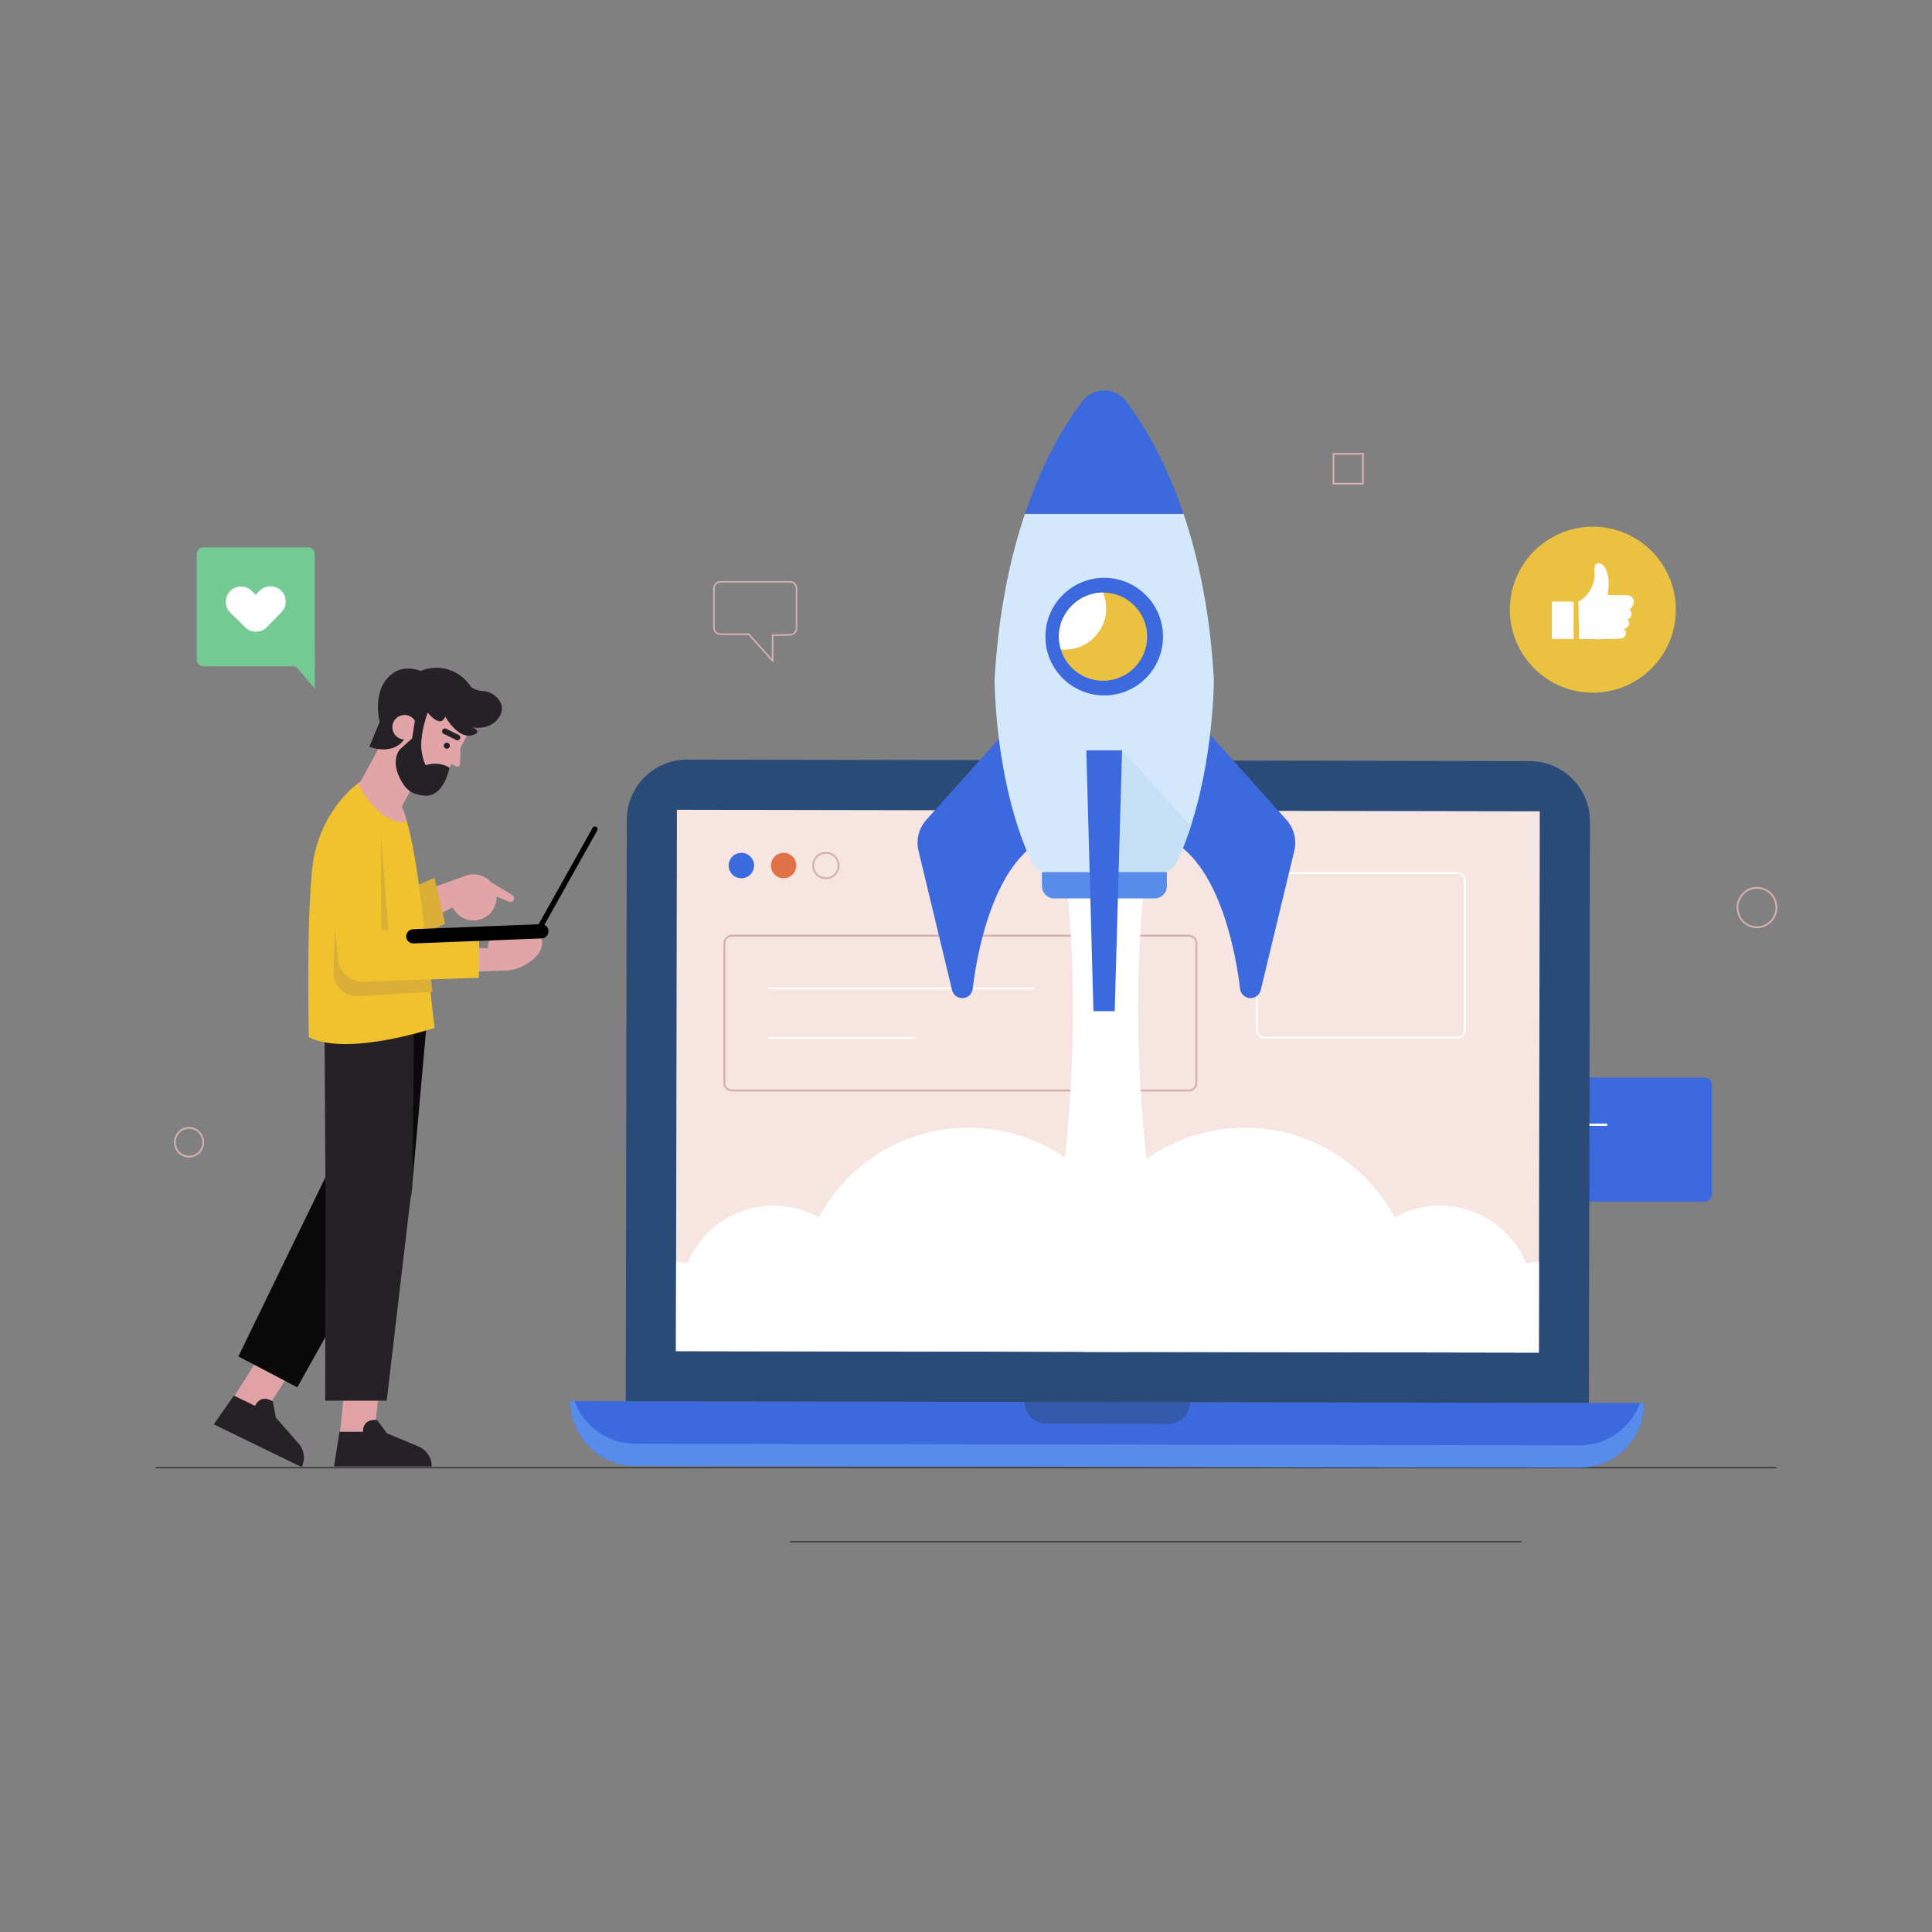 <?xml version="1.0" encoding="utf-8"?>
<!-- Generator: Adobe Illustrator 27.3.1, SVG Export Plug-In . SVG Version: 6.00 Build 0)  -->
<svg version="1.1" id="OBJECTS" xmlns="http://www.w3.org/2000/svg" xmlns:xlink="http://www.w3.org/1999/xlink" x="0px" y="0px"
	 viewBox="0 0 500 500" style="enable-background:new 0 0 500 500;" xml:space="preserve">
<rect x="0" y="0" width="500" height="500" fill="#808080" stroke="none"/>
<style type="text/css">
	.st0{fill:#E0A2A5;}
	.st1{fill:#262127;}
	.st2{fill:#090909;}
	.st3{fill:#E1A4A7;}
	.st4{fill:#202020;}
	.st5{fill:#DBAF37;}
	.st6{fill:#EFC22E;}
	.st7{fill:none;stroke:#D3AFAF;stroke-width:0.423;stroke-miterlimit:10;}
	.st8{fill:none;stroke:#D3AFAF;stroke-width:0.468;stroke-miterlimit:10;}
	.st9{fill:#73CB93;}
	.st10{fill:#FFFFFF;}
	.st11{fill:#EAC140;}
	.st12{fill:#FDFDFD;}
	.st13{fill:#3C6ADE;}
	.st14{fill:none;stroke:#FFFFFF;stroke-width:0.613;stroke-miterlimit:10;}
	.st15{fill:none;stroke:#29262B;stroke-width:0.269;stroke-miterlimit:10;}
	.st16{fill:#578CEA;}
	.st17{fill:#3259AA;}
	.st18{fill:#2A4A78;}
	.st19{clip-path:url(#XMLID_00000173152426396029956420000018138740775143381691_);}
	.st20{fill:none;stroke:#D5B2B2;stroke-width:0.498;stroke-miterlimit:10;}
	.st21{fill:none;stroke:#FFFFFF;stroke-width:0.476;stroke-miterlimit:10;}
	.st22{fill:#3C6BE0;}
	.st23{fill:#DF7246;}
	.st24{clip-path:url(#XMLID_00000101067435305897950430000012855985383870821043_);fill:#C5DFF5;}
</style>
<g>
	<g>
		<g>
			<g>
				<g>
					<polygon class="st0" points="67.96,366.41 59.9,362.49 69.78,346.89 77.84,350.81 					"/>
					<g>
						<g>
							<defs>
								<path id="XMLID_153_" d="M60.53,361.18l10.22,4.97l6.77,7.7c1.27,1.69,1.48,3.95,0.56,5.84l0,0l-22.75-11.07L60.53,361.18z"
									/>
							</defs>
							<use xlink:href="#XMLID_153_"  style="overflow:visible;fill:#262127;"/>
							<clipPath id="XMLID_00000067197280540629476600000002694468949551517111_">
								<use xlink:href="#XMLID_153_"  style="overflow:visible;"/>
							</clipPath>
						</g>
						<path class="st1" d="M71.4,366.94l-0.78-4.23c0,0-3.28-2.41-4.87,1.66L71.4,366.94z"/>
					</g>
				</g>
				<polygon class="st2" points="110.9,259.58 106.77,305.67 76.94,359.04 61.69,351.04 89.12,294.59 100.21,259.32 				"/>
			</g>
			<g>
				<g>
					<polygon class="st0" points="96.83,372 87.87,372 89.13,359.51 98.09,359.51 					"/>
					<g>
						<g>
							<defs>
								<path id="XMLID_152_" d="M87.87,370.55h11.36l9.45,3.96c1.88,0.96,3.06,2.9,3.06,5.01l0,0H86.44L87.87,370.55z"/>
							</defs>
							<use xlink:href="#XMLID_152_"  style="overflow:visible;fill:#262127;"/>
							<clipPath id="XMLID_00000015348452137680037090000004867013162562912185_">
								<use xlink:href="#XMLID_152_"  style="overflow:visible;"/>
							</clipPath>
						</g>
						<path class="st1" d="M100.16,370.97l-2.56-3.46c0,0-4-0.73-3.65,3.62L100.16,370.97z"/>
					</g>
				</g>
				<path class="st1" d="M107.17,262.07l-0.4,43.59c-0.02,1.6-0.21,3.2-0.57,4.76l-6.12,52.07H84.16l0.07-55.3l-0.33-53.12
					L107.17,262.07z"/>
			</g>
		</g>
		<g>
			<path class="st1" d="M108.45,173.81c0,0,5.95-3.15,11.55,1.74c3.96,3.45,3.23,8.25,2.91,10.36c-0.13,0.81-0.46,1.57-0.96,2.22
				l-5.21,6.29l-0.63-14.47l-6.62-2.94L108.45,173.81z"/>
			<path class="st3" d="M95.45,211.42L95.45,211.42c-3.03-1.65-4.15-5.44-2.51-8.47l8.09-14.9l10.97,5.96l-8.1,14.9
				C102.27,211.95,98.48,213.07,95.45,211.42z"/>
			<g>
				<path class="st3" d="M107.14,202.65L107.14,202.65c-4.13-2.25-5.61-7.51-3.3-11.76l7.56-13.91l7.31,3.02
					c2.57,1.4,3.54,7.81,2.11,10.45l-5.19,9.56C113.94,203.1,110.14,204.28,107.14,202.65z"/>
				<path class="st3" d="M119.17,193.17l-0.09,4.45c0.06,0.58-0.55,1-1.07,0.72l-3.36-1.83L119.17,193.17z"/>
			</g>
			<path class="st1" d="M120.7,181.46c-4.43-5.05-6.88-6.63-6.88-6.63c-1.3-1.45-2.36-0.67-4.2-0.86c0,0-4.27-2.32-7.9,0.24
				c-5.74,4.05-3.46,12.6-3.46,12.6l-2.7,6.51c7.09,2.23,9.13-2.21,9.13-2.21l4.05-4.56l2.08-4.21l2.93-2.36l3.19,1
				C116.94,180.97,125.13,186.51,120.7,181.46z"/>
			<path class="st3" d="M107.5,189.7c-0.82,1.54-2.74,2.13-4.29,1.3c-1.54-0.82-2.13-2.74-1.3-4.29c0.82-1.54,2.74-2.13,4.29-1.3
				C107.74,186.24,108.33,188.16,107.5,189.7z"/>
			<g>
				<path class="st1" d="M116.33,198.69c-2.81-1.83-6.16-0.66-6.16-0.66c-1.14-2.25-1.33-5.38-1.06-6.82
					c0.03-0.15,0.23-3.8,2.29-8.64l-3.12-1.7l-1.62,10.21l-3.18,2.88c-1.11,1.33-1.27,3.4-0.87,5.08c0.36,1.53,1.07,2.9,1.87,4.07
					c1.35,1.97,2.95,2.56,5.33,2.8C114.88,206.45,116.33,198.69,116.33,198.69z"/>
			</g>
			<g>
				<path class="st4" d="M116.32,193.35c-0.2,0.38-0.68,0.52-1.05,0.31c-0.38-0.2-0.52-0.68-0.31-1.05c0.2-0.38,0.68-0.52,1.05-0.31
					C116.38,192.5,116.52,192.97,116.32,193.35z"/>
				<path class="st1" d="M114.69,189.84c0.04,0.03,0.08,0.06,0.13,0.08l3.27,1.6c0.37,0.18,0.81,0.03,0.98-0.34
					c0.18-0.37,0.03-0.8-0.34-0.98l-3.27-1.6c-0.37-0.18-0.81-0.03-0.98,0.34C114.32,189.26,114.42,189.63,114.69,189.84z"/>
			</g>
			<path class="st1" d="M108.85,181.98c0,0,3.09,4.95,5.19,4.67c0,0,0.78-0.05,1.18-1.21c0,0,3.85,7,8.05,4.37
				c0,0,1.04-0.67-1.08-1.59c0,0,4.46,1.04,6.91-2.5c2.45-3.54-1.32-6.42-3.17-6.75c-1.85-0.33-1.79,0.16-4.6-1.44
				c-2.81-1.6-7.2-8.01-12.38-2.2L108.85,181.98z"/>
		</g>
		<g>
			<g>
				<g>
					<g>
						<path class="st3" d="M118.31,228.04c-2.32,2.34-2.3,6.12,0.04,8.44c2.34,2.32,6.12,2.3,8.44-0.04
							c2.32-2.34,2.3-6.12-0.04-8.44C124.41,225.69,120.63,225.7,118.31,228.04z"/>
						<path class="st3" d="M126.97,228.24l5.53,3.34c0.49,0.25,0.69,0.86,0.46,1.34l0,0c-0.2,0.42-0.68,0.61-1.12,0.45l-6.5-2.51
							L126.97,228.24z"/>
					</g>
					<polygon class="st3" points="120.17,226.78 110.22,230.32 110.81,238.14 121.12,232.76 					"/>
				</g>
				<polygon class="st5" points="112.44,227.2 115.19,239.05 96.93,247.23 93.76,235.2 				"/>
			</g>
			<g>
				<g>
					<g>
						<g>
							<path class="st6" d="M105.65,213.75c0,0-1.72-5.85-3.4-7.31c-1.2-1.04-5.46-3.55-7.68-4.12c-0.66-0.17-1.35-0.02-1.89,0.39
								c-2.39,1.82-8.89,7.62-11.27,18.3c-2.29,10.29-1.49,47.4-1.49,47.4c10.04,5.15,32.56-2.4,32.56-2.4
								C110.22,248.4,109.55,230.04,105.65,213.75z"/>
						</g>
					</g>
				</g>
				<path class="st3" d="M92.68,202.71c0,0,4.52,9.93,11.68,10.1c0.49,0.01,0.86-0.44,0.75-0.91c-0.36-1.44-1.32-4.41-3.6-6.92
					C98.36,201.52,95.51,200.19,92.68,202.71z"/>
			</g>
			<g>
				<g>
					<g>
						<polygon class="st3" points="119.18,245.17 128.83,245.52 131.12,251.13 118.21,251.63 						"/>
						<path class="st3" d="M140.14,245.17c-0.72,3.08-5.9,6.05-9.02,5.96c-3.12-0.09-5.09-2.5-4.94-5.66
							c0.15-3.16,2.81-5.65,5.93-5.55S141.27,240.32,140.14,245.17z"/>
					</g>
					<g>
						<path class="st5" d="M111.55,253.47l-24.9-13.56l-0.36,12.05c0.14,3.3,2.88,5.89,6.18,5.86l19.45-1.16L111.55,253.47z"/>
						<g>
							<g>
								<g>
									<g>
										<path class="st6" d="M100.2,214.76l0.01,2.53l0.1,24.37l23.72,1.13l-0.1,10.27l-30.32,1.02
											c-1.32-0.11-2.57-0.58-3.62-1.32c-1.43-1.02-2.3-2.65-2.47-4.4l-2.81-27.74L100.2,214.76z"/>
									</g>
								</g>
							</g>
						</g>
						<polygon class="st5" points="98.6,216.27 100.48,240.65 98.69,240.64 						"/>
						<polygon class="st5" points="98.6,216.27 100.48,240.65 98.69,240.64 						"/>
					</g>
				</g>
				<g>
					<path d="M140.18,242.86l-33.14,1.3c-1.02,0.04-1.87-0.75-1.91-1.77l0,0c-0.04-1.02,0.75-1.87,1.77-1.91l33.14-1.3
						c1.02-0.04,1.87,0.75,1.91,1.77l0,0C141.99,241.96,141.2,242.82,140.18,242.86z"/>
					<path d="M139.58,241.19c0.19-0.04,0.36-0.16,0.46-0.34l14.53-25.93c0.19-0.33,0.07-0.75-0.26-0.94
						c-0.33-0.19-0.75-0.07-0.94,0.26l-14.53,25.93c-0.19,0.33-0.07,0.75,0.26,0.94C139.25,241.21,139.42,241.23,139.58,241.19z"/>
				</g>
			</g>
		</g>
	</g>
	<g>
		<path class="st7" d="M204.47,150.58h-18.04c-0.92,0-1.67,0.76-1.67,1.7v10.15c0,0.94,0.75,1.7,1.67,1.7h7.35l6.18,6.9v-6.64
			l4.54-0.09c0.91-0.02,1.64-0.77,1.64-1.7v-10.31C206.14,151.34,205.39,150.58,204.47,150.58z"/>
		<path class="st8" d="M459.74,234.87c0,2.82-2.26,5.11-5.04,5.11c-2.78,0-5.04-2.29-5.04-5.11c0-2.82,2.26-5.11,5.04-5.11
			C457.48,229.76,459.74,232.05,459.74,234.87z"/>
		<path class="st8" d="M52.6,295.62c0,2.06-1.64,3.72-3.67,3.72c-2.03,0-3.67-1.67-3.67-3.72c0-2.06,1.64-3.73,3.67-3.73
			C50.95,291.89,52.6,293.56,52.6,295.62z"/>
		<rect x="345.1" y="117.44" class="st8" width="7.63" height="7.73"/>
	</g>
	<g>
		<g>
			<g>
				<path class="st9" d="M52.64,172.44h28.81v-29.06c0-0.94-0.77-1.71-1.71-1.71h-27.1c-0.94,0-1.71,0.77-1.71,1.71v27.35
					C50.93,171.67,51.69,172.44,52.64,172.44z"/>
				<polygon class="st9" points="81.45,167.48 81.45,178.2 72.33,167.48 				"/>
			</g>
		</g>
		<path class="st10" d="M72.76,152.86c-1.56-1.53-4.05-1.5-5.58,0.06l-1,1.03l-1.03-1.02c-1.55-1.53-4.05-1.51-5.58,0.04
			c-1.53,1.55-1.51,4.05,0.04,5.58l3.84,3.78c0.01,0.01,0.01,0.02,0.02,0.03c0.61,0.6,1.37,0.96,2.16,1.08
			c1.21,0.19,2.5-0.19,3.42-1.14l3.77-3.85C74.34,156.88,74.32,154.38,72.76,152.86z"/>
	</g>
	<g>
		<g>
			<circle class="st11" cx="412.23" cy="157.79" r="21.48"/>
		</g>
		<g>
			<g>
				<g>
					<path class="st12" d="M408.6,165.38c3.72,0.06,7.49,0.11,10.91-0.12c1.08-0.07,2.02-1.8,0.7-2.34
						c0.55-0.28,1.11-0.56,1.36-1.18c0.23-0.59-0.05-1.38-0.66-1.54c1.29,0.32,1.8-1.73,0.79-2.39c0.53-0.45,0.98-1.05,1.09-1.74
						c0.11-0.69-0.17-1.47-0.78-1.8c-0.4-0.22-0.88-0.23-1.34-0.23c-1.55-0.01-3.09-0.02-4.64-0.03c0.42-2.42,0.54-5.06-0.69-7.19
						c-0.37-0.64-1.37-1.41-2.16-0.92c-0.74,0.46-0.54,1.61-0.5,2.33c0.15,3.01-1.56,6.04-4.22,7.46
						C408.47,155.69,408.64,162.11,408.6,165.38z"/>
				</g>
			</g>
			<rect x="401.63" y="155.69" class="st12" width="5.62" height="9.68"/>
		</g>
	</g>
	<g>
		<g>
			<path class="st13" d="M441.14,310.97H339.86c-1.05,0-1.9-0.85-1.9-1.9v-28.29c0-1.05,0.85-1.9,1.9-1.9h101.28
				c1.05,0,1.9,0.85,1.9,1.9v28.29C443.04,310.12,442.19,310.97,441.14,310.97z"/>
			<g>
				<line class="st14" x1="350.13" y1="291.08" x2="415.94" y2="291.08"/>
				<line class="st14" x1="350.13" y1="298.78" x2="365.99" y2="298.78"/>
			</g>
		</g>
		<polygon class="st13" points="350.13,307.34 350.13,322.14 365.86,307.34 		"/>
	</g>
	<g>
		<line class="st15" x1="204.45" y1="398.98" x2="393.77" y2="398.98"/>
		<line class="st15" x1="40.26" y1="379.83" x2="459.74" y2="379.83"/>
	</g>
	<g>
		<g>
			<g>
				<g>
					<path class="st13" d="M408.72,379.83l-244.35-0.43c-9.25-0.02-16.74-7.53-16.73-16.79l0,0l277.87,0.49l0,0
						C425.49,372.36,417.97,379.85,408.72,379.83z"/>
					<path class="st16" d="M408.73,374.06l-244.35-0.43c-7.22-0.01-13.35-4.6-15.7-11.02l-1.04,0c-0.02,9.25,7.47,16.77,16.73,16.79
						l244.35,0.43c9.25,0.02,16.77-7.47,16.79-16.73l-1.04,0C422.1,369.5,415.95,374.07,408.73,374.06z"/>
					<path class="st17" d="M302.35,368.49l-31.57-0.06c-3.1-0.01-5.61-2.52-5.6-5.62l0,0l42.79,0.08l0,0
						C307.96,365.99,305.44,368.5,302.35,368.49z"/>
				</g>
				<path class="st18" d="M411.21,363.08l-249.27-0.44l0.27-150.46c0.02-8.63,7.02-15.62,15.66-15.6l218.01,0.39
					c8.63,0.02,15.62,7.02,15.6,15.66L411.21,363.08z"/>
			</g>
			<g>
				<defs>
					
						<rect id="XMLID_150_" x="175.06" y="209.77" transform="matrix(1 1.767965e-03 -1.767965e-03 1 0.495 -0.506)" width="223.31" height="140.09"/>
				</defs>
				<use xlink:href="#XMLID_150_"  style="overflow:visible;fill:#F6E5E0;"/>
				<clipPath id="XMLID_00000014615459268909171070000008152186451914772408_">
					<use xlink:href="#XMLID_150_"  style="overflow:visible;"/>
				</clipPath>
				<g style="clip-path:url(#XMLID_00000014615459268909171070000008152186451914772408_);">
					<path class="st10" d="M250.69,291.84c-16.78,0-31.36,9.4-38.77,23.21c-3.47-1.93-7.46-3.03-11.71-3.03
						c-10.06,0-18.68,6.17-22.3,14.93c-1.29-0.27-2.62-0.42-3.99-0.42c-10.68,0-19.34,8.66-19.34,19.34
						c0,10.68,8.66,19.34,19.34,19.34c6.26,0,11.81-2.99,15.34-7.6c3.29,1.68,7,2.63,10.94,2.63c4.36,0,8.44-1.16,11.97-3.18
						c7.49,13.56,21.93,22.74,38.52,22.74c24.29,0,43.98-19.69,43.98-43.98C294.67,311.53,274.98,291.84,250.69,291.84z"/>
				</g>
				<g style="clip-path:url(#XMLID_00000014615459268909171070000008152186451914772408_);">
					<path class="st10" d="M322.18,291.84c16.78,0,31.36,9.4,38.77,23.21c3.47-1.93,7.46-3.03,11.71-3.03
						c10.06,0,18.68,6.17,22.3,14.93c1.29-0.27,2.62-0.42,3.99-0.42c10.68,0,19.34,8.66,19.34,19.34c0,10.68-8.66,19.34-19.34,19.34
						c-6.26,0-11.81-2.99-15.34-7.6c-3.29,1.68-7,2.63-10.94,2.63c-4.36,0-8.44-1.16-11.97-3.18
						c-7.49,13.56-21.93,22.74-38.52,22.74c-24.29,0-43.98-19.69-43.98-43.98C278.19,311.53,297.88,291.84,322.18,291.84z"/>
				</g>
			</g>
			<g>
				<g>
					<path class="st20" d="M307.66,282.22H189.42c-1.08,0-1.95-0.87-1.95-1.95v-36.16c0-1.08,0.87-1.95,1.95-1.95h118.24
						c1.08,0,1.95,0.87,1.95,1.95v36.16C309.61,281.35,308.74,282.22,307.66,282.22z"/>
					<line class="st21" x1="198.93" y1="255.81" x2="267.63" y2="255.81"/>
					<line class="st21" x1="198.93" y1="268.58" x2="236.73" y2="268.58"/>
					<path class="st21" d="M377.17,268.53h-49.92c-1.08,0-1.95-0.87-1.95-1.95v-38.68c0-1.08,0.87-1.95,1.95-1.95h49.92
						c1.08,0,1.95,0.87,1.95,1.95v38.68C379.12,267.66,378.25,268.53,377.17,268.53z"/>
				</g>
				<g>
					<path class="st22" d="M195.15,224c0,1.82-1.47,3.29-3.29,3.29c-1.82,0-3.29-1.47-3.29-3.29s1.47-3.29,3.29-3.29
						C193.68,220.71,195.15,222.19,195.15,224z"/>
					<path class="st23" d="M206.09,224c0,1.82-1.47,3.29-3.29,3.29c-1.82,0-3.29-1.47-3.29-3.29s1.47-3.29,3.29-3.29
						C204.62,220.71,206.09,222.19,206.09,224z"/>
					<circle class="st20" cx="213.74" cy="224" r="3.29"/>
				</g>
			</g>
		</g>
		<g>
			<path class="st10" d="M295.92,231.86l-9.8-13.97l-9.8,13.97c0,0,5.2,42.8-4.71,94.07h14.51h14.51
				C290.72,274.66,295.92,231.86,295.92,231.86z"/>
			<g>
				<path class="st13" d="M260.35,189.16l-20.62,23.01c-1.95,2.18-2.71,5.18-2.02,8.02l8.68,36.05c0.35,1.43,1.77,2.33,3.22,2.02
					l0,0c1.13-0.25,1.98-1.17,2.12-2.32c0.83-7.03,4.62-31.49,17.94-38.52L260.35,189.16z"/>
				<path class="st13" d="M312.31,189.16l20.62,23.01c1.95,2.18,2.71,5.18,2.03,8.02l-8.68,36.05c-0.35,1.43-1.77,2.33-3.22,2.02
					l0,0c-1.13-0.25-1.98-1.17-2.12-2.32c-0.83-7.03-4.62-31.49-17.94-38.52L312.31,189.16z"/>
				<g>
					<g>
						<defs>
							<path id="XMLID_149_" d="M257.4,176.34c0.05,3.63,0.73,28,9.66,46.88c0.71,1.49,2.19,2.47,3.84,2.47l14.54,0h0.67l14.54,0
								c1.65,0,3.13-0.97,3.84-2.47c8.82-18.67,9.59-42.7,9.65-46.75c0.01-0.37,0-0.74-0.02-1.11c-1.01-17.28-4.07-31.28-7.83-42.4
								h-41.03c-3.76,11.14-6.82,25.16-7.83,42.48C257.4,175.74,257.39,176.04,257.4,176.34z"/>
						</defs>
						<use xlink:href="#XMLID_149_"  style="overflow:visible;fill:#D3E8FD;"/>
						<clipPath id="XMLID_00000163756482287916439830000016928542607978715526_">
							<use xlink:href="#XMLID_149_"  style="overflow:visible;"/>
						</clipPath>
						<polyline style="clip-path:url(#XMLID_00000163756482287916439830000016928542607978715526_);fill:#C5DFF5;" points="
							290.39,194.19 314.13,220.35 303,232.51 289.31,232.51 290.39,194.19 						"/>
					</g>
					<path class="st13" d="M280.11,103.83c-4.24,5.59-10.11,15.05-14.86,29.14h41.03c-4.75-14.09-10.62-23.55-14.86-29.14
						C288.58,100.09,282.95,100.09,280.11,103.83z"/>
				</g>
				<g>
					<circle class="st13" cx="285.77" cy="164.76" r="15.22"/>
					<circle class="st11" cx="285.46" cy="164.76" r="11.42"/>
					<path class="st10" d="M274.56,168.07c0,0,6.53,1.06,10.38-5.43c2.62-4.41,0.55-9.29,0.55-9.29s-6.86-0.26-10.32,6.53
						C275.16,159.88,273.11,163.35,274.56,168.07z"/>
				</g>
				<path class="st16" d="M298.79,232.51h-25.94c-1.76,0-3.19-1.43-3.19-3.19v-3.63h32.32v3.63
					C301.99,231.08,300.56,232.51,298.79,232.51z"/>
				<polygon class="st13" points="288.49,261.69 282.98,261.69 281.14,194.19 290.39,194.19 				"/>
			</g>
		</g>
	</g>
</g>
</svg>

